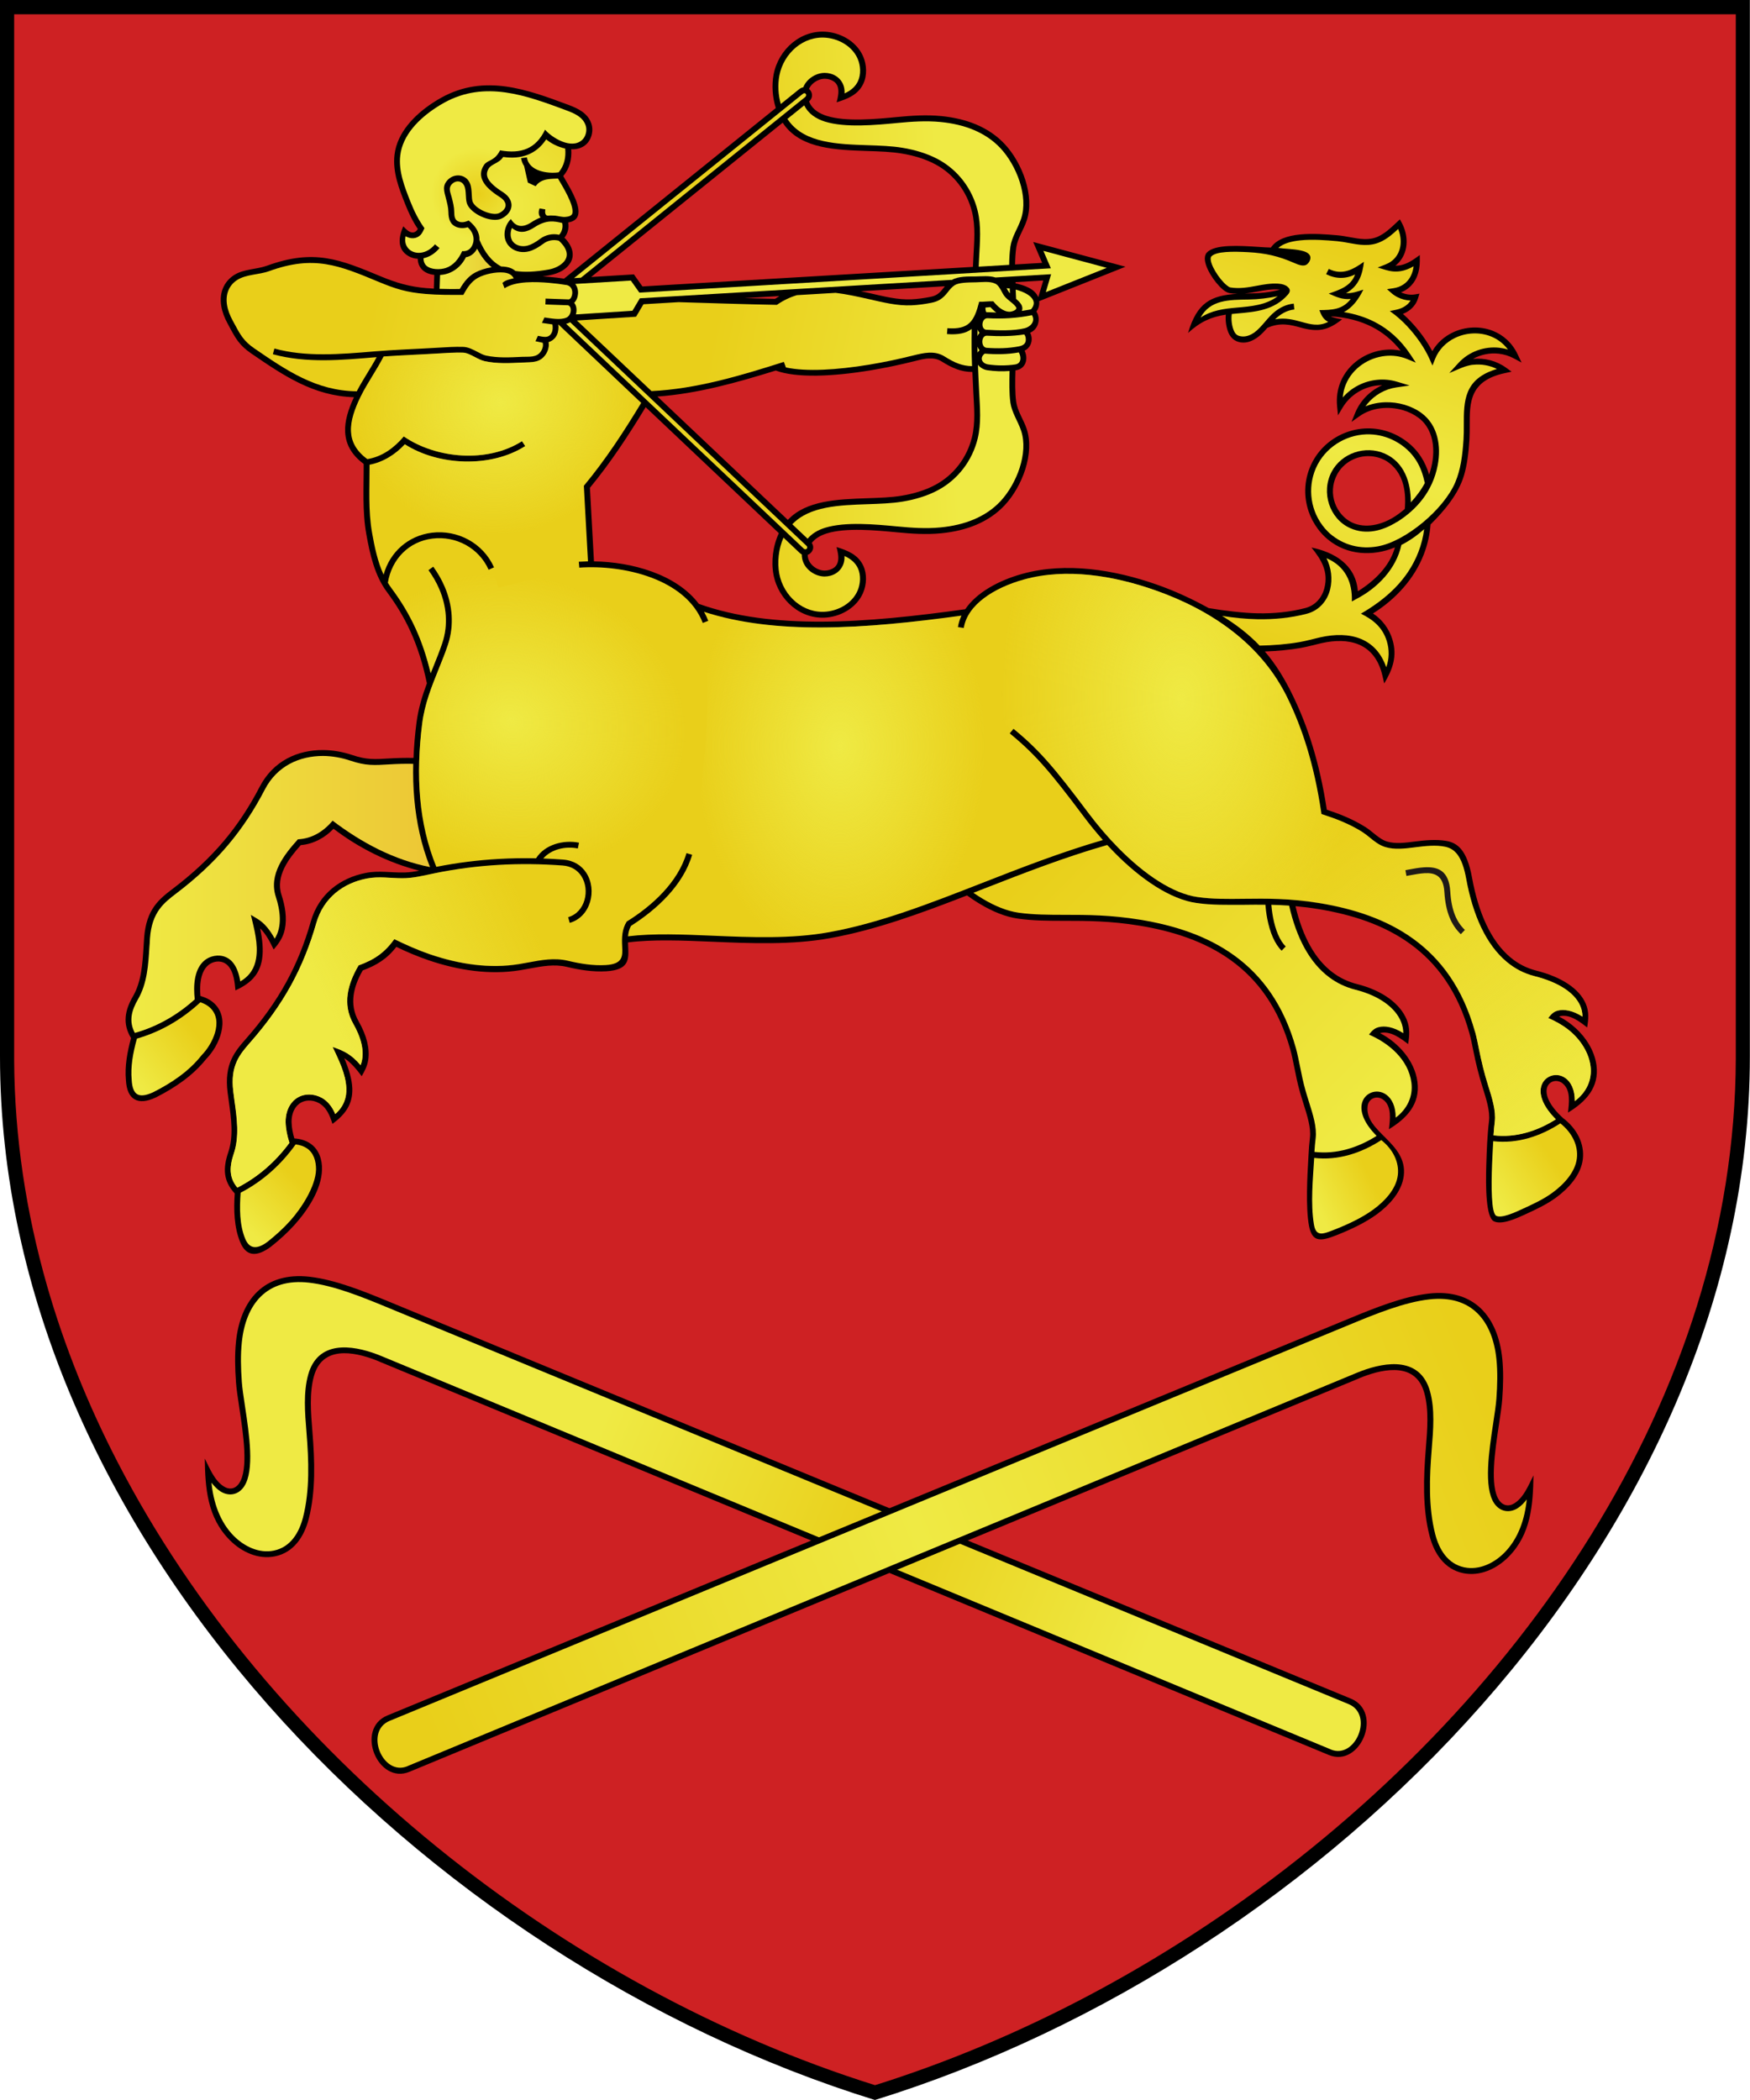 <svg xmlns="http://www.w3.org/2000/svg" xmlns:xlink="http://www.w3.org/1999/xlink" width="300" height="360" viewBox="0 0 84.667 101.6" fill-rule="evenodd"><defs><linearGradient xlink:href="#1" id="9" gradientUnits="userSpaceOnUse" x1="167.6" y1="163.04" x2="173.49" y2="159.28" gradientTransform="matrix(.477 0 0 .477-7.786-20.1)"/><linearGradient xlink:href="#0" id="O" x1="15.865" y1="48.747" x2="25.665" y2="44.4" gradientUnits="userSpaceOnUse"/><linearGradient xlink:href="#1" id="A" gradientUnits="userSpaceOnUse" x1="149.31" y1="163.34" x2="154.85" y2="160.67" gradientTransform="matrix(.477 0 0 .477-7.786-20.1)"/><linearGradient xlink:href="#1" id="B" gradientUnits="userSpaceOnUse" x1="152.26" y1="159.33" x2="121.74" y2="129.28" gradientTransform="matrix(.477 0 0 .477-7.786-20.1)"/><linearGradient xlink:href="#3" id="D" gradientUnits="userSpaceOnUse" x1="156.82" y1="68.69" x2="142.96" y2="107.38" gradientTransform="matrix(.477 0 0 .477-7.786-20.1)"/><linearGradient xlink:href="#1" id="E" gradientUnits="userSpaceOnUse" x1="105.73" x2="74.31" gradientTransform="matrix(.477 0 0 .477-7.786-20.1)"/><linearGradient xlink:href="#0" id="N" x1="74.14" y1="56.59" x2="62.21" y2="41.19" gradientUnits="userSpaceOnUse"/><linearGradient id="G" gradientUnits="userSpaceOnUse" x1="60.866" x2="66.15" gradientTransform="matrix(.477 0 0 .477-7.786-20.1)"><stop stop-color="#efea44"/><stop offset="1" stop-color="#e9cf35"/></linearGradient><linearGradient xlink:href="#2" id="H" gradientUnits="userSpaceOnUse" x1="73.69" x2="120.05" gradientTransform="matrix(.477 0 0 .477-7.786-20.1)"/><linearGradient xlink:href="#1" id="C" gradientUnits="userSpaceOnUse" x1="68.41" x2="38.478" gradientTransform="matrix(.477 0 0 .477-7.786-20.1)"/><linearGradient y2="176.84" x2="164.24" y1="218.57" x1="60.05" gradientUnits="userSpaceOnUse" id="3"><stop stop-color="#e9cf1a"/><stop offset=".478" stop-color="#efea44"/><stop offset="1" stop-color="#e9cf1a"/></linearGradient><linearGradient y2="194.55" x2="98.67" y1="197.47" x1="94.66" gradientUnits="userSpaceOnUse" id="2"><stop stop-color="#efea44"/><stop offset=".5" stop-color="#e9cf1a"/><stop offset="1" stop-color="#efea44"/></linearGradient><linearGradient id="0"><stop stop-color="#efea44"/><stop offset="1" stop-color="#efea44" stop-opacity="0"/></linearGradient><linearGradient id="8" gradientUnits="userSpaceOnUse" x1="29.625" x2="59.895" gradientTransform="matrix(.477 0 0 .477-7.786-20.1)"><stop stop-color="#efea44"/><stop offset="1" stop-color="#edc735"/></linearGradient><linearGradient y2="145.17" x2="38.49" y1="151.65" x1="30.1" gradientUnits="userSpaceOnUse" id="1"><stop stop-color="#efea44"/><stop offset="1" stop-color="#e9cf1a"/></linearGradient><linearGradient xlink:href="#2" id="6" gradientUnits="userSpaceOnUse" x1="77.42" y1="186.25" x2="132.74" y2="209.38" gradientTransform="matrix(.477 0 0 .477-7.786-20.1)"/><linearGradient xlink:href="#1" id="7" gradientUnits="userSpaceOnUse" x1="40.923" y1="166.29" x2="45.892" y2="161.29" gradientTransform="matrix(.477 0 0 .477-7.786-20.1)"/><linearGradient xlink:href="#3" id="5" gradientUnits="userSpaceOnUse" x1="60.05" y1="218.57" x2="164.24" y2="176.84" gradientTransform="matrix(.477 0 0 .477-7.786-20.1)"/><linearGradient xlink:href="#1" id="4" gradientUnits="userSpaceOnUse" x1="30.1" y1="151.65" x2="36.22" y2="146.96" gradientTransform="matrix(.477 0 0 .477-7.786-20.1)"/><radialGradient xlink:href="#0" id="M" cx="57.14" cy="32.917" r="15.216" gradientTransform="matrix(-.015-.931.572-.009 39.2 87.32)" gradientUnits="userSpaceOnUse"/><radialGradient xlink:href="#0" id="L" cx="42.895" cy="35.934" r="11.487" gradientTransform="matrix(0 .913-.611 0 62.61-3.067)" gradientUnits="userSpaceOnUse"/><radialGradient xlink:href="#0" id="K" cx="25.44" cy="35.622" r="11.529" gradientTransform="matrix(.719.155-.13.602 11.09 9.508)" gradientUnits="userSpaceOnUse"/><radialGradient xlink:href="#0" id="J" cx="24.21" cy="19.18" r="7.02" gradientTransform="matrix(.234.875-.977.262 37.27-6.746)" gradientUnits="userSpaceOnUse"/><radialGradient xlink:href="#1" id="I" gradientUnits="userSpaceOnUse" gradientTransform="matrix(1.081 0 0 1.166-48.888-63.4)" cx="68.13" cy="62.921" r="6.222"/><radialGradient id="F" gradientUnits="userSpaceOnUse" gradientTransform="matrix(.247 0 0 .236 7.085-5.903)" cx="65.16" cy="64.727" r="9.447"><stop stop-color="#e9cf1a"/><stop offset="1" stop-color="#efea44"/></radialGradient></defs><g fill-rule="nonzero"><path d="m62.58 48.55c.828 0 1.5.672 1.5 1.5v1.5c0 .828-.672 1.5-1.5 1.5h-1.5v-4.5h1.5m0 6c1.657 0 3-1.343 3-3v-1.5c0-1.657-1.343-3-3-3h-3v7.5h3m-6-7.5h1.5v7.5h-1.5v-7.5m-3 0h1.5v7.5h-1.5l-3-4.709v4.709h-1.5v-7.5h1.5l3 4.709v-4.709m-22.5 0h4.5v1.5h-3v1.5h3v1.5h-3v1.5h3v1.5h-4.5v-7.5m-6 0h1.5v6h3v1.5h-4.5v-7.5m15.75 6h1.5c1.242 0 2.25-1.01 2.25-2.25 0-1.242-1.026-2.246-2.25-2.25h-1.5v1.5h1.5c.414 0 .75.336.75.75 0 .414-.336.75-.75.75h-1.5v1.5m1.5-7.5c2.899 0 5.25 2.351 5.25 5.25 0 2.899-2.351 5.25-5.25 5.25-2.899 0-5.25-2.351-5.25-5.25 0-2.899 2.351-5.25 5.25-5.25m0 1.5c2.071 0 3.75 1.679 3.75 3.75 0 2.071-1.679 3.75-3.75 3.75-2.071 0-3.75-1.679-3.75-3.75 0-2.071 1.679-3.75 3.75-3.75" fill="#a90000"/><path d="m0 0v51.11c-0 23.09 20.448 43.716 42.33 50.49 21.885-6.775 42.33-27.404 42.33-50.49v-51.11h-84.66"/><path d="m.685.687v50.42h.002-.002v.228c.022 3.699.58 7.339 1.591 10.87.841 2.936 1.995 5.791 3.415 8.538 7.298 14.12 21.613 25.421 36.643 30.14 2.959-.928 5.892-2.113 8.751-3.526 2.92-1.443 5.766-3.127 8.484-5.02 13.913-9.687 24.374-24.795 24.411-41.14v-.087-50.42h-83.3" fill="#ce2123"/><path d="m27.637 7.22c.034.475-.074.93-.387 1.297.256.457.798 1.285.734 1.809-.027.218-.162.382-.495.438.048.265-.016.523-.181.736.377.376.584.906.185 1.356-.32.36-.789.457-1.241.518.106.005.214.012.325.022.237.02.474.049.712.085l10.245-8.254c-.165-.527-.203-1.112-.105-1.627.234-1.223 1.332-2.187 2.593-2.058.726.074 1.441.5 1.738 1.187.174.403.2.915.009 1.321-.252.537-.766.736-1.292.899.116-.439.207-.959-.372-1.112-.065-.017-.134-.026-.203-.026h-.017c-.197.005-.398.093-.551.229-.089.079-.153.168-.195.262.167.135.225.408.005.604.006.018.013.036.021.054.154.345.493.542.839.649.931.289 2.35.153 3.393.053.718-.069 1.424-.117 2.145-.046 1.212.119 2.297.528 3.072 1.358.847.909 1.457 2.513 1.06 3.697-.15.448-.439.841-.509 1.316l-0.0.011c-.035.244-.05.516-.054.797l1.31-.077-.434-1.01 4.466 1.196-4.178 1.666c.02.169-.018.346-.133.503.231.351.086.869-.303 1.024.034.066.058.138.069.212.039.269-.087.54-.338.657.192.392.059.88-.418.949l-.023.003c-.017.516-.023 1.106.033 1.501l0.0.011c.07.475.359.868.509 1.316.396 1.184-.213 2.789-1.06 3.696v0c-.775.83-1.861 1.239-3.072 1.358-.722.071-1.428.023-2.145-.046-1.043-.1-2.462-.235-3.393.053-.277.086-.55.23-.727.462.16.228.018.499-.197.575.003.194.082.38.253.532.153.137.354.225.551.229h.017c.069-0.0.138-.009.203-.026.579-.153.487-.673.372-1.112.526.163 1.04.362 1.292.899.191.406.165.918-.009 1.321-.297.687-1.011 1.113-1.738 1.187-1.261.129-2.359-.836-2.593-2.058-.124-.647-.032-1.405.258-2.02l-6.445-6.097c-.821 1.35-1.689 2.681-2.697 3.9l.196 3.561c1.827.027 3.988.619 5.074 2.055 1.78.637 3.793.869 5.941.861 2.207-.008 4.558-.269 6.947-.601.544-.807 1.615-1.392 2.758-1.71 2.116-.588 4.471-.196 6.493.512.875.306 1.718.696 2.529 1.143.752.13 1.718.24 2.368.252.782.015 1.559-.06 2.307-.255.477-.124.804-.497.923-.972.2-.798-.152-1.369-.627-1.955 1.083.222 2.143.813 2.245 2.116.786-.486 1.544-1.209 1.792-2.122-1.068.443-2.319.384-3.243-.384h-.002l-.04-.035c-.17-.145-.322-.312-.454-.49l-0-.002c-.187-.253-.336-.535-.437-.833-.259-.762-.217-1.626.188-2.396.009-.017.016-.03.022-.04.386-.707 1.034-1.212 1.773-1.441.739-.229 1.57-.181 2.323.215l.042.023c.482.264.837.608 1.092 1 .174.268.301.559.391.863.32-.901.332-2.115-.513-2.749l-.002-.002c-.109-.081-.227-.152-.349-.213-.124-.061-.256-.112-.392-.153-.699-.208-1.51-.134-2.1.282l-.4.283.186-.454v-.002-.002c.048-.113.104-.221.167-.324.062-.102.133-.2.21-.293.249-.301.567-.541.924-.7-.065 0-.129.003-.194.009-.699.063-1.352.454-1.723 1.076l-.222.372-.043-.432c-.043-.436.022-.835.166-1.186.183-.444.492-.81.87-1.076.377-.265.823-.431 1.28-.476.252-.025.508-.013.757.039-.394-.498-.854-.876-1.38-1.145-.584-.299-1.251-.465-1.998-.515.162.088.369.111.545.148-.692.545-1.167.631-2.02.393-.465-.128-.962-.265-1.597.019-.14.161-.284.318-.456.446-.215.16-.464.273-.721.266-.324-.008-.566-.174-.695-.46-.111-.246-.164-.596-.136-.893-.712.113-1.226.339-1.827.886.433-1.455 1.082-1.815 2.387-1.894-.123-.002-.25-.012-.38-.033-.099-.016-.213-.081-.329-.177-.203-.169-.433-.452-.603-.741-.178-.301-.294-.618-.257-.843.012-.076.04-.143.087-.199l0-.002.009-.001.002-.002c.37-.41 1.607-.329 2.488-.271.239.016.451.03.604.032.267-.397.799-.571 1.402-.632.608-.062 1.291-.009 1.832.04h.003c.195.018.386.053.576.088.464.085.925.171 1.36-.023.339-.151.624-.421.901-.682l.032-.03.135-.128.088.164c.04.074.075.149.104.225.146.372.174.768.077 1.119-.079.287-.24.545-.486.735.074 0.0.149-.004.226-.018.216-.038.454-.142.731-.338l.223-.158 0.0.274v.025c0 .267-.045.517-.135.737-.03.073-.065.143-.105.209-.153.252-.376.448-.67.56.208.094.45.137.666.101l.227-.038-.067.22v0c-.019.061-.041.119-.068.172-.027.055-.059.107-.095.157-.135.187-.329.335-.571.43.031.027.061.054.091.082.097.089.194.184.288.284.41.43.781.939 1.043 1.439.233-.407.586-.714.992-.907.3-.143.63-.224.963-.238.333-.014.669.039.982.163.493.196.927.57 1.197 1.139l.186.392-.383-.205h-0c-.113-.06-.231-.109-.352-.146-.12-.037-.243-.062-.367-.077-.43-.049-.87.039-1.249.252.562-.058 1.14.09 1.608.429l.26.189-.314.067c-1.716.366-1.714 1.419-1.712 2.514 0 .239 0.0.481-.014.714-.041.635-.107 1.201-.264 1.73-.268.9-.96 1.719-1.616 2.366-.037.492-.146.977-.323 1.438-.462 1.196-1.359 2.177-2.464 2.869.458.297.787.753.942 1.262.248.814.002 1.457-.398 2.125l-.078-.348c-.013-.057-.027-.112-.042-.166-.202-.727-.603-1.158-1.111-1.371-.518-.217-1.151-.212-1.801-.066-.335.075-.661.171-1 .231-.547.096-1.146.152-1.743.172.512.595.951 1.293 1.373 2.169.347.721.668 1.518.946 2.435.272.893.503 1.898.679 3.052.269.088.564.193.866.321.335.142.68.314 1.01.522.134.086.257.185.379.284.21.17.42.34.663.413.401.12.879.059 1.349-.002.478-.062 1.019-.113 1.503-.031.557.094 1.011.437 1.256 1.781.312 1.716.925 3.08 1.867 3.863.18.15.373.278.579.384.204.105.422.188.652.246 1.257.317 2.094.886 2.402 1.599.167.386.137.748.069 1.154-.366-.284-.854-.676-1.362-.531.607.314 1.113.788 1.437 1.324.199.329.33.682.377 1.039.139 1.07-.515 1.766-1.379 2.288.052-.463.149-1.109-.278-1.428-.297-.222-.704-.07-.753.305-.042.322.15.802.8 1.393.666.505 1.037 1.238.95 1.979-.091.775-.704 1.429-1.3 1.865-.457.334-.96.566-1.471.802-.439.202-1.157.534-1.54.339h-0c-.373-.19-.396-1.613-.36-2.732.022-.704.047-1.411.131-2.111.057-.471-.124-1.044-.315-1.651-.182-.578-.323-1.148-.442-1.745-.063-.315-.122-.611-.19-.854-.564-2.028-1.587-3.397-2.867-4.324-1.284-.931-2.83-1.42-4.429-1.684-.392-.065-.763-.11-1.119-.142.346 1.467.943 2.569 1.812 3.216.172.128.355.239.549.331.194.092.4.166.616.221 1.259.318 2.097.968 2.404 1.723.161.397.137.764.068 1.18-.371-.282-.858-.658-1.362-.531.892.461 1.681 1.337 1.813 2.362.139 1.07-.515 1.766-1.379 2.288.052-.463.149-1.109-.278-1.428-.297-.222-.704-.07-.753.305-.165 1.267 1.938 1.761 1.749 3.372-.091.775-.704 1.429-1.3 1.865-.574.42-1.278.745-1.945 1.01-.766.303-1.182.365-1.339-.441-.172-.884-.078-2.518-.037-3.215.006-.103.011-.185.013-.232.013-.276.035-.551.068-.825.057-.471-.124-1.044-.315-1.651-.057-.182-.116-.368-.168-.549v-.003c-.115-.402-.197-.812-.273-1.193-.063-.315-.122-.611-.19-.854-.564-2.028-1.587-3.397-2.867-4.324-1.284-.931-2.83-1.42-4.429-1.684-1.407-.232-2.563-.234-3.605-.235-.808-0-1.549-.002-2.289-.108-.59-.084-1.217-.337-1.853-.721-.118-.071-.242-.151-.369-.237-.078-.053-.155-.107-.232-.163-2.246.872-4.415 1.669-6.621 2.067-1.857.336-3.826.253-5.688.174-1.471-.062-2.875-.121-4.094.033.002.064.005.128.008.19.031.632.056 1.141-1.066 1.207-.642.037-1.283-.066-1.906-.214-.598-.143-1.199-.03-1.809.083-.151.028-.302.056-.45.08h-.002c-1.456.237-2.991.008-4.445-.491-.525-.181-1.04-.397-1.539-.64-.433.572-.957.894-1.625 1.14-.446.774-.666 1.636-.199 2.46.402.708.546 1.339.464 1.874-.046.297-.169.531-.315.783-.247-.323-.499-.646-.844-.871.211.496.371.987.389 1.454.031.787-.357 1.282-.959 1.725-.128-.397-.273-.795-.663-1.01-.162-.09-.337-.127-.505-.119-.534.027-.822.502-.811 1.047.005.266.06.531.135.785.311.022.562.107.759.237.429.283.592.781.579 1.276-.025.963-.704 1.973-1.327 2.667-.34.379-.726.727-1.14 1.055l-.003.003c-.71.526-1.204.457-1.483-.207-.307-.732-.322-1.586-.269-2.368-.277-.299-.42-.597-.464-.919-.045-.332.018-.682.152-1.079.261-.774.14-1.636.024-2.464-.018-.131-.037-.261-.057-.417v-.002c-.177-1.39.345-1.986.91-2.63.737-.84 1.397-1.742 1.933-2.725.488-.894.876-1.851 1.179-2.914.389-1.366 1.453-2.123 2.661-2.358.652-.127 1.233-.004 1.871-.021.244-.006.48-.041.717-.087-1.493-.379-2.925-1.098-4.147-2.029-.41.437-.983.744-1.584.791-.572.641-1.233 1.49-.931 2.416.169.518.273 1.11.159 1.653-.085.407-.284.686-.541.982-.178-.366-.36-.734-.654-1.024.108.528.167 1.041.092 1.502-.126.779-.607 1.186-1.286 1.501-.04-.402-.075-.852-.343-1.173-.193-.231-.491-.275-.754-.176-.265.1-.486.353-.572.819-.048.263-.047.534-.025.799.3.084.529.217.696.384.758.756.21 2.032-.42 2.668-.643.808-1.513 1.391-2.425 1.854l-.004.002c-.438.205-.783.236-1.033.093-.253-.144-.393-.454-.419-.927-.031-.332-.016-.676.033-1.027.046-.331.121-.669.215-1.01-.423-.695-.298-1.347.092-2.02.41-.707.463-1.575.514-2.409.008-.136.017-.273.025-.392l.002-.031c.103-1.398.734-1.878 1.416-2.397.889-.676 1.716-1.43 2.437-2.285.656-.779 1.227-1.639 1.735-2.62.653-1.262 1.846-1.792 3.077-1.781.239.002.478.024.713.065.236.041.47.101.699.178h.002c.681.231 1.074.207 1.765.164.396-.024.792-.034 1.188-.026.022-.563.071-1.129.143-1.692.088-.694.282-1.318.506-1.918-.206-.991-.476-1.805-.798-2.513-.329-.722-.713-1.334-1.14-1.908-.594-.799-.822-1.833-.994-2.794-.2-1.124-.12-2.266-.127-3.4-.612-.452-.87-.974-.897-1.547-.025-.529.151-1.092.426-1.679-1.961-.062-3.4-1.042-4.975-2.121-.573-.392-.756-.732-1.057-1.293-.028-.053-.058-.107-.088-.164v-0c-.141-.261-.252-.541-.3-.835-.111-.682.16-1.194.601-1.485.476-.315 1.088-.275 1.612-.465 2.279-.827 3.519-.311 5.518.521.74.308 1.379.495 2.191.564.119.001.239.018.362.025l.023-.666c-.239-.026-.426-.104-.56-.224-.161-.144-.235-.342-.241-.555-.162-.008-.315-.053-.445-.128-.567-.324-.482-.926-.255-1.442.1.098.2.217.332.271.164.067.295-.004.373-.144-.254-.371-.445-.779-.611-1.196-.147-.372-.3-.755-.404-1.149-.106-.403-.163-.817-.114-1.238.125-1.089.974-1.942 1.846-2.516.144-.095.287-.181.426-.257h0c2.095-1.157 4.152-.39 6.145.353.464.173.945.403 1.111.915.095.292.033.639-.152.884-.03.04-.063.076-.099.109-.198.183-.454.25-.721.241m39.38 15.05c-.122-.064-.247-.112-.374-.146-.127-.034-.255-.053-.38-.058-.65-.026-1.275.313-1.585.901l-0.0.002c-.044.084-.081.171-.11.258-.029.087-.05.175-.065.264-.073.457.043.924.316 1.291l.003.004c.089.118.186.219.289.302.103.083.214.15.328.202.602.269 1.352.125 2-.281.037-.023.064-.04.082-.052.023-.015.05-.034.081-.056.125-.087.244-.18.357-.278l.003-.038c.003-.035.005-.065.007-.086.009-.145.011-.29.005-.43v-.006c-.005-.104-.014-.208-.029-.311-.015-.102-.034-.202-.059-.298-.127-.487-.397-.91-.872-1.185m-6.806-8.07c.066-.002.134-.003.203-.004.507-.007 1.03-.052 1.512-.184-.031-.005-.065-.009-.103-.011-.33-.019-.651.041-.975.101-.209.039-.419.078-.637.098m-9.98.18l.24-.811-1.341.079.002.058c.4.087.933.256 1.099.673m-18.427 4.804l6.309 5.968c.886-.949 2.418-1 3.852-1.048.583-.02 1.15-.039 1.642-.12h.002c.582-.097 1.141-.259 1.638-.525.894-.479 1.53-1.319 1.773-2.299.179-.722.103-1.465.067-2.199-.016-.322-.032-.644-.045-.966-.274-0-.516-.05-.74-.129-.273-.096-.513-.234-.75-.382-.187-.117-.386-.151-.596-.142-.223.001-.466.068-.721.132h-.002c-.705.176-1.417.326-2.133.444-1.821.301-3.574.376-4.571.008-1.855.575-3.78 1.12-5.724 1.258m-3.206-5.784l2.068-.126.413.583 15.988-.946c.007-.155.015-.309.023-.464.036-.734.112-1.477-.067-2.199-.243-.981-.88-1.821-1.773-2.299-.497-.266-1.057-.429-1.638-.525h-.002c-.492-.082-1.058-.101-1.642-.12-1.522-.051-3.155-.106-4.01-1.234-.033-.044-.065-.089-.095-.136l-9.267 7.466m7.43 1.023c.49.013.979.025 1.469.033.07-.047.14-.091.21-.133l-1.679.099m5.627-.333c.141.031.282.062.424.094.658.148 1.346.33 2.025.297.301-.015.604-.059.911-.119.275-.053.426-.164.608-.4.029-.037.059-.075.089-.113l-4.058.24"/><g fill="#efea44"><path d="m48.2 15.12c-.107-.079-.204-.171-.285-.262-.052.002-.111.008-.169.015l-.067.007c-.005.087.007.155.036.222.162.001.324.016.485.018"/><path d="m47.739 16.828c.524.039 1.052.029 1.569-.073.182-.041.358-.122.317-.404-.009-.064-.033-.124-.07-.171-.588.095-1.212.096-1.808.062-.285-.016-.303.565-.008.587"/><path d="m49.29 17.05c-.544.099-1.098.103-1.647.058-.268.203-.135.48.171.524.431.062.867.064 1.297.002.309-.045.304-.364.179-.584"/><path d="m49.14 14.01c.007.155.014.306.019.449.076.065.149.133.21.213.104.138.114.265.068.371.149-.022.298-.048.446-.079.448-.53-.367-.859-.744-.954"/><path d="m47.726 15.954c.564.035 1.31.058 1.844-.072.265-.064.538-.314.358-.635-.705.147-1.428.188-2.146.149-.292-.016-.349.541-.055.559"/></g><path d="m26.383 10.131c-.023.133-.017.319.145.301.111-.012.217-.001.318 0 .178.018.337.077.516.062.148-.013.318-.051.336-.201.051-.414-.449-1.224-.703-1.656-.345.023-.808-.017-1.079.372l-.377-.174-.183-.805c-.073-.107-.124-.231-.145-.375v-0-.003l.283-.038v.002c.091.668 1.01.8 1.533.722.275-.326.359-.726.318-1.152-.35-.074-.691-.252-.92-.444-.481.733-1.227.977-2.079.851-.185.299-.553.33-.697.552-.113.175-.12.344-.024.516.111.2.351.409.711.637.169.107.285.235.35.371.182.382-.069.738-.418.904-.039.018-.08.033-.123.043-.244.057-.574-.008-.865-.142-.293-.134-.556-.341-.663-.566-.018-.039-.032-.077-.041-.116-.026-.111-.033-.234-.039-.359-.008-.157-.017-.321-.077-.447-.119-.249-.394-.274-.579-.095-.211.203-.091.405-.026.659.062.245.118.457.122.707.003.19.011.389.22.466.169.062.324.012.478-.053.3.235.535.543.522.938.253.589.569 1.031 1.055 1.285.242.004.499.051.685.217.43.067.957.047 1.613-.071.275-.049.556-.18.726-.371.319-.359.054-.759-.241-1.024-.262-.065-.527-.018-.747.148-.233.175-.459.304-.682.365-.306.084-.645.035-.894-.167-.454-.369-.351-1.045.006-1.393.224.369.547.448.988.159.163-.107.312-.182.451-.234-.104-.1-.117-.275-.051-.44l.275.049m.819.657c-.384-.088-.758-.171-1.337.207-.373.244-.733.33-1.097.036-.098.242-.092.56.126.737.177.144.421.173.638.114.187-.051.382-.164.587-.318.271-.204.608-.278.936-.205.141-.164.191-.359.147-.57" fill="url(#I)"/><path d="m46.04 13.55c.325-.194.801-.171 1.163-.176.299-.004.665-.046.961.051l2.69-.159-.257.868 2.948-1.176-3.065-.821.362.843-19.909 1.177-.413-.583-2.69.162c.099.129.147.297.135.473-.011.159-.07.326-.184.44.123.157.137.376.08.561l-.003.001 2.74-.176.358-.603 15.08-.892" fill="#efea44"/><path d="m37.777 5.03l.884-.712c.066-.054.135-.083.2-.093.056-.144.149-.28.282-.398.201-.179.469-.295.735-.301h.002.02 0c.092 0 .185.012.276.036.441.116.715.498.684.956.329-.145.537-.352.648-.588.156-.332.128-.762-.013-1.087-.256-.591-.882-.952-1.505-1.016-1.116-.114-2.077.751-2.283 1.828-.083.436-.059.926.068 1.376m.32.721c.026.04.053.079.082.117.792 1.055 2.347 1.107 3.797 1.156.594.02 1.171.039 1.679.124h.002c.609.101 1.198.273 1.726.555.965.516 1.654 1.424 1.916 2.483.186.751.112 1.518.074 2.281-.007.145-.014.289-.021.433l1.475-.087c.003-.301.019-.593.056-.854l0-.011c.073-.501.364-.898.521-1.366.363-1.084-.222-2.579-.998-3.411-.723-.774-1.745-1.156-2.891-1.269-.703-.069-1.392-.021-2.092.046-1.069.102-2.523.241-3.51-.066-.418-.13-.811-.377-1-.787l-.816.657m.694 21.07c-.035-.018-.07-.043-.103-.074l-.78-.738c-.238.54-.31 1.191-.203 1.752.206 1.077 1.168 1.942 2.283 1.828.623-.064 1.25-.424 1.505-1.016.14-.325.168-.755.013-1.087-.111-.236-.32-.443-.648-.588.031.458-.243.84-.684.956-.091.024-.184.036-.276.036h-0-.02-.002c-.266-.006-.534-.122-.735-.301-.241-.215-.351-.486-.348-.767m.28-.758c.211-.26.518-.429.84-.529.986-.307 2.441-.168 3.51-.066.7.067 1.388.115 2.092.046 1.145-.112 2.167-.495 2.89-1.267.778-.833 1.362-2.328.999-3.412-.156-.468-.448-.865-.521-1.366l-0-.012c-.057-.405-.053-.992-.037-1.511-.356.028-.715.015-1.068-.036-.192-.027-.359-.129-.462-.266.015.435.037.869.058 1.304.038.763.112 1.529-.074 2.281-.262 1.059-.952 1.967-1.916 2.483-.527.282-1.116.454-1.726.555h-.002c-.508.084-1.085.104-1.68.124-1.36.046-2.812.094-3.641.971l.74.7m-11.489-10.476c-.022.014-.046.026-.07.037l-.004.002c-.039.016-.079.028-.121.038l11.497 10.877c.104.099.235-.038.131-.137l-11.432-10.816m.193-2.134l.328-.02 10.856-8.747c.1-.097-0-.244-.119-.149l-11.07 8.915m21.08.5l-.011-0c-.05-.005-.099-.009-.145-.011.05.089.097.173.167.25l-.011-.237m-1.563 2.304c.023-.053.053-.103.091-.149l.007-.009c-.041-.049-.071-.103-.092-.16-.003.106-.005.212-.006.318m.004.796c.026-.037.057-.074.095-.11-.041-.053-.074-.111-.099-.172 0.0.094.002.188.004.282" fill="url(#H)"/><path d="m23.787 12.928c-.29-.23-.515-.532-.703-.896-.112.207-.305.382-.542.411-.242.489-.697.831-1.251.86l-.023.671c.315.011.641.013.976.009.231-.405.461-.642.741-.795.217-.118.508-.211.803-.259" fill="url(#G)"/><path d="m20.489 12.494c-0.0.136.041.271.146.364.216.193.659.199.936.106.366-.122.625-.442.788-.812.258.018.426-.104.514-.347.109-.302-.013-.604-.245-.811-.169.054-.359.057-.527-.005-.339-.126-.402-.415-.407-.731-.004-.224-.058-.421-.114-.641-.093-.366-.202-.64.105-.936.316-.305.859-.255 1.047.179.072.166.082.363.092.555.006.111.011.219.032.307.005.02.012.04.021.06.077.162.285.32.523.429.239.109.5.165.681.123.025-.006.047-.014.067-.023.202-.096.393-.29.281-.523-.042-.088-.122-.174-.243-.251-.401-.254-.672-.496-.808-.74-.152-.272-.143-.538.034-.81.072-.111.177-.164.298-.224.236-.119.365-.256.483-.489 1.035.183 1.734-.081 2.177-1 .346.398 1.28.97 1.795.495.036-.034.069-.074.097-.12.102-.169.137-.386.075-.575-.137-.421-.561-.595-.939-.736-1.932-.72-3.927-1.464-5.907-.37h-0c-.138.076-.274.158-.407.246-.799.526-1.604 1.31-1.719 2.31-.044.382.008.761.107 1.133.101.381.249.755.392 1.116.178.449.39.873.672 1.267-.058.112-.099.233-.189.325-.201.205-.492.201-.723.063-.104.431.18.792.617.804.261.007.558-.115.804-.412l.22.182c-.232.28-.506.436-.773.491" fill="url(#F)"/><path d="m46.18 13.803c-.137.092-.235.218-.329.339-.233.301-.447.442-.8.509-.313.06-.622.105-.932.12-.708.035-1.415-.149-2.101-.303-.526-.118-1.059-.237-1.588-.3l-1.873.111c-.331.099-.655.25-.97.47-1.585-.028-3.17-.085-4.754-.131l-1.701.101-.357.602-.049.005-2.816.179 3.611 3.416c2.171-.102 4.342-.757 6.403-1.412l.099.268c.983.214 2.477.122 4.03-.135.708-.117 1.412-.265 2.108-.44h.002c.27-.067.527-.129.779-.14.265-.011.518.033.759.184.223.139.447.269.693.355.191.067.399.11.635.112-.022-.598-.032-1.197-.016-1.8-.281.213-.663.29-1.197.249l.021-.285c1.05.079 1.295-.338 1.538-1.28.23.014.454-.033.683-.018.188.23.461.497.782.504.081.002.426-.08.305-.241-.179-.236-.482-.358-.625-.631-.147-.282-.237-.427-.374-.491-.267-.125-.637-.067-.934-.062-.431.006-.824.012-1.034.145" fill="url(#E)"/><path d="m67.8 26.368c-.254 1.157-1.142 2.072-2.174 2.61h-.002l-.22.121c.036-.948-.333-1.713-1.229-2.094.233.459.303 1.01.178 1.51-.144.577-.552 1.029-1.129 1.179-.774.202-1.576.279-2.383.264-.574-.011-1.149-.068-1.717-.161.66.407 1.282.876 1.818 1.439.659-.011 1.335-.067 1.946-.174.336-.059.657-.154.988-.228.705-.158 1.398-.16 1.974.081.539.226.973.659 1.217 1.367.152-.414.152-.857.029-1.26-.206-.674-.666-1.041-1.253-1.332 1.222-.71 2.259-1.633 2.781-2.985.137-.355.23-.726.279-1.103-.338.301-.702.558-1.104.764m-.211-1.117c-.679.425-1.482.653-2.269.301-.998-.447-1.414-1.731-.899-2.714v-.002c.485-.922 1.64-1.299 2.575-.889.945.414 1.266 1.397 1.262 2.359.233-.245.527-.635.678-.936-.086-.387-.204-.76-.429-1.109-.231-.356-.552-.668-.988-.906l-.039-.021c-.384-.202-.79-.304-1.192-.318-1.026-.035-2.023.518-2.52 1.427l-.02.037c-.492.936-.396 2.088.226 2.926l0.0.002c.087.118.183.228.287.33.019.019.04.038.061.058.007.006.014.013.023.021.658.565 1.469.771 2.319.618 1.358-.246 3.203-1.806 3.746-3.102.259-.617.347-1.289.398-2.074.015-.233.015-.465.014-.696-.002-1.139-.003-2.236 1.602-2.709-.352-.176-.749-.246-1.138-.204-.096.001-.192.028-.287.052-.094.024-.187.055-.279.094h-.002l-.601.254.44-.482c.514-.562 1.265-.823 1.99-.74.138.016.276.044.412.086-.225-.302-.514-.512-.83-.638-.275-.109-.572-.156-.866-.143-.294.013-.586.084-.852.211-.431.205-.792.554-.981 1.028l-.125.314-.138-.309c-.247-.554-.657-1.141-1.12-1.627-.09-.094-.181-.185-.275-.27-.094-.086-.187-.166-.278-.239l-.252-.189.309-.065c.294-.062.522-.203.663-.397.011-.015.022-.031.032-.047-.215-.008-.434-.066-.624-.16-.051-.025-.101-.054-.149-.085-.048-.031-.093-.065-.134-.1l-.002-.002-0-0-.23-.203.303-.045c.371-.055.637-.243.8-.511.032-.053.06-.11.085-.17.048-.117.081-.245.098-.382-.217.124-.416.197-.605.231-.261.047-.5.019-.737-.052l-.397-.119.385-.151c.049-.019.095-.041.139-.064.286-.154.466-.402.544-.687.08-.292.056-.624-.068-.94l-.009-.022c-.26.243-.533.481-.869.63-.516.23-1.021.137-1.528.044-.185-.034-.37-.068-.55-.085h-.003c-.528-.048-1.194-.1-1.779-.04-.439.044-.83.15-1.07.367.364.049.735.045 1.095.125.156.035.383.099.447.269.055.147-.066.368-.206.431-.14.062-.333.005-.562-.096-.757-.334-1.389-.478-2.224-.523-.742-.04-1.561-.046-1.788.206l-.006.006c-.012.015-.02.035-.024.06-.025.153.074.402.221.652.155.262.361.517.54.667.078.066.145.108.19.115.448.072.859-.004 1.263-.079.342-.063.679-.126 1.042-.105.213.012.363.068.457.147.142.118.148.237.022.382-.661.759-1.567.837-2.46.914-.089.008-.174.016-.257.025-.041.26.003.589.104.815.084.187.192.257.404.272.201.014.405-.068.581-.19.387-.288.633-.731 1.02-1.03.246-.19.532-.332.888-.37l.03.284c-.365.039-.676.226-.933.478.492-.094.903.019 1.294.127.424.117.822.227 1.277-.004-.251-.128-.333-.327-.427-.569.615-.008 1.116-.018 1.518-.54-.423.037-.701-.099-1.066-.26.529-.183 1.069-.355 1.277-.925-.466.225-.934.22-1.403-.014l.128-.255c.659.329 1.17.028 1.701-.343-.064.596-.249 1.179-.863 1.515.295.019.559-.082.835-.169-.226.455-.509.861-.944 1.086.541.088 1.039.245 1.492.476.683.35 1.262.869 1.733 1.58l.257.388-.43-.177c-.332-.136-.689-.181-1.04-.146-.408.04-.807.189-1.144.426-.335.236-.609.56-.77.951-.08.194-.132.406-.15.632.43-.493 1.039-.798 1.683-.855.153-.014.309-.014.464 0.0.156.015.312.045.465.09l.621.186-.64.093c-.549.08-1.047.367-1.396.787-.035.042-.069.086-.101.131.591-.245 1.285-.259 1.898-.077.151.045.297.102.437.17.141.069.274.15.395.24l.003.003c.774.581.938 1.587.765 2.504-.24 1.268-1.012 2.155-1.971 2.755m-5.773-10.923c-.459.089-.936.152-1.4.158-.962.013-1.865.012-2.33.875.521-.349 1.13-.43 1.746-.483.707-.061 1.424-.122 1.984-.55" fill="url(#D)"/><path d="m18.221 17.279c-1.661.138-3.389.308-5.02-.142l.075-.275c1.517.418 3.173.279 4.841.139 1.035-.087 2.065-.116 3.099-.18.396-.024.786-.049 1.177-.039.259.006.486.126.706.242.143.075.283.15.414.179l.011.002c.561.118 1.117.09 1.739.059.341-.017.702.053.914-.276.076-.118.115-.267.081-.405l-.351-.074.118-.262c.247.043.525.146.668-.157.058-.123.054-.264.034-.395l-.509-.073.123-.263c.321.04.745.14 1.06.008l.003-.002c.095-.041.162-.134.193-.237.037-.122.031-.307-.11-.358l-1.101-.04.009-.285 1.126.041c.113-.023.161-.2.167-.295.012-.18-.07-.35-.257-.398-.29-.048-.581-.085-.874-.11-.605-.051-1.605-.098-2.146.264l-.101-.259.003-.003.002-.002c.124-.127.37-.179.536-.215-.081-.191-.283-.264-.475-.283-.398-.038-.924.076-1.251.254-.333.182-.532.504-.708.827-.606.001-1.212.007-1.816-.044-.937-.079-1.462-.246-2.278-.585-1.936-.806-3.137-1.306-5.311-.517-.493.179-1.111.144-1.551.435-.352.233-.567.646-.477 1.201.043.261.144.513.27.745v0c.031.057.06.112.088.164.28.523.451.84.966 1.192 1.556 1.066 2.99 2.055 4.953 2.074.294-.566.661-1.092.963-1.654" fill="url(#C)"/><path d="m53.57 40.88c-2.09.6-4.054 1.368-5.954 2.11l-.521.203c.025.017.049.034.074.051.115.078.234.154.357.229.604.365 1.196.604 1.746.683.725.103 1.454.104 2.249.105 1.055 0 2.224.003 3.651.238 1.64.27 3.227.774 4.551 1.734 1.329.963 2.391 2.382 2.974 4.478.073.264.133.56.196.875.075.376.156.781.268 1.171v.003c.053.187.11.366.165.542.201.637.39 1.239.326 1.77-.026.219-.046.438-.059.658 1.077.127 2.106-.205 3.01-.775-.6-.6-.776-1.116-.728-1.487.077-.59.737-.849 1.207-.498.251.187.444.545.442 1.104.545-.41.85-1.012.761-1.699-.143-1.106-1.081-1.904-2.053-2.321.136-.167.24-.298.464-.357.293-.078.721-.017 1.198.29 0-.189-.039-.376-.11-.552-.273-.673-1.042-1.259-2.207-1.552-.236-.06-.459-.14-.67-.24-.211-.1-.41-.221-.598-.36-.943-.703-1.582-1.893-1.94-3.469-.297-.021-.584-.033-.86-.039.007.081.015.163.025.245.016.128.035.252.058.37.116.607.324 1.121.613 1.399l-.198.206c-.334-.321-.57-.891-.696-1.551-.025-.129-.045-.259-.061-.389-.011-.092-.021-.187-.028-.284-.358-.004-.7 0-1.031.004-.811.001-1.555.019-2.299-.087-1.249-.178-2.673-1.118-3.995-2.462-.112-.113-.221-.229-.329-.346" fill="url(#B)"/><path d="m66.828 55.16c-.971.628-2.084.994-3.246.862-.061 1.035-.181 2.18-.015 3.207.097.602.407.492.943.283.66-.257 1.369-.582 1.934-.995.526-.384 1.104-.975 1.185-1.667.073-.625-.239-1.249-.801-1.691" fill="url(#A)"/><path d="m75.49 54.35c-.969.628-2.084.996-3.246.862-.021.375-.042.75-.057 1.126-.04 1.051-.043 2.357.205 2.485.261.132.901-.163 1.292-.344.494-.228.98-.449 1.422-.772.526-.384 1.104-.975 1.185-1.667.073-.625-.239-1.248-.801-1.691" fill="url(#9)"/><path d="m6.524 49.975c1.089-.308 2.059-.866 2.898-1.624-.036-.337-.046-.681.015-1.016.113-.612.424-.934.796-1.052.367-.117.767-.037 1.029.277.174.208.299.516.363.922.472-.274.693-.661.765-1.111.114-.702-.092-1.428-.253-2.108l.289.174c.383.219.657.596.865.976.379-.598.261-1.387.054-2.023-.354-1.087.394-2.034 1.068-2.783.682-.034 1.236-.376 1.679-.902 1.419 1.075 2.962 1.896 4.712 2.246-.42-1.054-.659-2.162-.76-3.296-.05-.562-.065-1.13-.052-1.7-.388-.008-.775.002-1.162.026-.727.045-1.139.07-1.874-.179h-.002c-.214-.072-.433-.129-.654-.167-.223-.039-.446-.06-.667-.062-1.13-.001-2.225.474-2.821 1.627-.517.999-1.1 1.876-1.771 2.673-.735.873-1.576 1.639-2.482 2.329-.628.478-1.209.92-1.303 2.19l-.002.031c-.001.139-.018.263-.025.388-.053.867-.108 1.77-.552 2.535-.311.536-.458 1.06-.151 1.632" fill="url(#8)"/><path d="m30.384 45.3c1.23-.15 2.631-.091 4.098-.029 1.848.078 3.801.16 5.627-.17 2.448-.442 4.87-1.389 7.406-2.38 1.866-.729 3.794-1.483 5.844-2.08-.325-.366-.635-.746-.928-1.137l-.002-.003c-.821-1.095-1.409-1.849-1.944-2.454-.532-.601-1.015-1.059-1.632-1.565l.181-.222c.627.513 1.119.98 1.664 1.597.542.613 1.133 1.372 1.959 2.472l.002.002c.445.593.927 1.16 1.447 1.689 1.28 1.301 2.647 2.21 3.831 2.379.726.104 1.458.095 2.255.085 1.053-.013 2.22-.027 3.645.208 1.64.27 3.227.774 4.551 1.734 1.329.963 2.391 2.382 2.974 4.478.073.264.133.56.196.875.117.587.255 1.148.434 1.716.201.637.39 1.239.326 1.77-.026.219-.046.438-.059.658 1.076.128 2.108-.204 3.01-.775-.601-.6-.776-1.116-.728-1.487.077-.59.737-.849 1.207-.498.251.187.444.545.442 1.104.545-.41.85-1.012.761-1.699-.041-.315-.159-.63-.338-.927-.405-.669-1.01-1.092-1.715-1.395.136-.167.24-.298.464-.357.293-.078.721-.017 1.198.29 0-.179-.037-.356-.108-.52-.272-.629-1.041-1.139-2.209-1.434-.252-.064-.49-.154-.715-.27-.223-.115-.433-.255-.63-.419-.997-.828-1.642-2.251-1.965-4.03-.204-1.122-.566-1.443-1.011-1.54-.446-.097-.992-.034-1.431.023-.5.064-1.01.13-1.466-.007-.296-.089-.529-.277-.761-.466-.117-.095-.234-.189-.353-.265-.311-.198-.642-.362-.966-.5-.325-.138-.643-.249-.926-.34l-.085-.027-.013-.088c-.176-1.18-.408-2.198-.682-3.098-.273-.899-.589-1.683-.931-2.393-1.288-2.676-3.755-4.316-6.455-5.261-1.967-.689-4.263-1.079-6.323-.507-1.424.395-2.726 1.215-2.902 2.346l-.282-.044c.03-.194.089-.379.171-.555-2.323.32-4.61.566-6.769.574-2.039.007-3.961-.199-5.687-.758.078.139.147.284.206.436l-.266.103c-.83-2.147-3.861-2.827-5.974-2.676l-.024-.285h.004c.143-.001.29-.017.44-.019l-.198-3.601-.003-.056c1.042-1.253 1.931-2.615 2.776-4.01l-4.01-3.796c.022.177.005.354-.065.505-.074.158-.204.285-.406.354.034.2-.018.409-.128.578-.281.436-.689.385-1.142.407-.642.032-1.216.061-1.812-.065h-0l-.011-.002h-0c-.168-.038-.325-.121-.485-.205-.192-.101-.389-.205-.58-.209-.374-.009-.76.015-1.153.039-.892.055-1.78.085-2.671.148-.337.661-.776 1.264-1.105 1.929-.299.606-.498 1.18-.474 1.699.023.491.251.943.793 1.339.73-.121 1.3-.555 1.761-1.098 1.58 1.085 4.051 1.289 5.717.229l.003-.002.156.239-.003.002h-0c-1.669 1.063-4.199.949-5.821-.09-.449.49-1.05.866-1.707.991.005 1.101-.071 2.21.123 3.3.119.67.265 1.385.557 2.02.302-1.102 1.196-1.889 2.332-2.03 1.257-.155 2.491.507 3.01 1.675l-.261.116c-.471-1.056-1.582-1.648-2.716-1.508-1.152.142-1.973 1-2.16 2.137.055.09.113.178.176.263.438.589.832 1.217 1.171 1.96.284.623.528 1.326.724 2.153.04-.099.08-.198.119-.297.154-.382.308-.763.439-1.151.3-.89.209-1.802-.141-2.622-.068-.161-.147-.318-.234-.47-.087-.152-.183-.3-.288-.445l.231-.168c.11.151.212.309.305.472.093.162.176.329.249.499.376.881.473 1.863.149 2.825-.134.398-.289.781-.444 1.166-.334.829-.672 1.665-.794 2.624-.154 1.212-.204 2.43-.098 3.617.101 1.143.347 2.26.783 3.319 1.016-.201 2.01-.325 3.01-.382.605-.035 1.209-.045 1.813-.032.423-.672 1.331-.905 2.078-.755l-.056.28c-.583-.117-1.272.024-1.674.485.32.012.64.029.961.053.522.039.893.29 1.119.636.545.835.212 2.142-.798 2.425l-.077-.275c.823-.231 1.075-1.321.635-1.993-.18-.275-.478-.476-.9-.507-1.033-.076-2.057-.09-3.086-.031-1.029.059-2.064.191-3.117.407-.532.109-1.023.239-1.555.238-.587-0-1.12-.1-1.719.016-1.109.216-2.084.908-2.44 2.156-.308 1.082-.705 2.057-1.204 2.972-.546 1-1.218 1.92-1.969 2.776-.521.594-1 1.143-.841 2.406v.002c.015.119.036.266.057.414.121.86.246 1.755-.036 2.594-.12.357-.178.667-.14.951.032.234.131.455.317.679 1.01-.518 1.845-1.26 2.516-2.17l-.012-.035v-.002c-.097-.309-.169-.634-.175-.959-.014-.737.429-1.337 1.14-1.338.2 0 .406.049.598.155.268.148.508.405.668.791.41-.363.55-.787.532-1.244-.028-.708-.371-1.376-.664-2.01.567.189.931.385 1.356.888.254-.659-.022-1.414-.35-1.993-.543-.958-.272-1.943.253-2.835.764-.276 1.251-.608 1.73-1.269.562.273 1.129.528 1.721.731 1.413.486 2.901.709 4.306.48h.002c.152-.025.298-.052.444-.079.64-.119 1.271-.237 1.927-.081.596.142 1.21.243 1.824.207.838-.049.819-.432.796-.908-.021-.431-.013-.811.218-1.195 1.225-.759 2.475-1.897 2.894-3.313l.274.081c-.436 1.471-1.696 2.635-2.958 3.438-.089.16-.129.329-.144.498" fill="#e9cf1a"/><path d="m14.302 55.37c-.703.979-1.589 1.778-2.66 2.334-.053.727-.061 1.558.226 2.24.2.473.555.521 1.067.141.401-.318.774-.654 1.101-1.019.532-.592 1.233-1.651 1.255-2.484.001-.393-.107-.803-.451-1.031-.14-.093-.318-.157-.537-.183" fill="url(#7)"/><path d="m18.353 65.876l45.93 19.03c1.542.639 2.65-2.074 1.075-2.724l-46.566-19.218c-1.189-.49-2.565-1.05-3.809-1.193-2.207-.253-3.359 1.127-3.566 3.143-.064.627-.048 1.289-0 1.954v.004c.023.324.087.745.157 1.211.198 1.312.451 2.993.002 3.672-.19.287-.481.338-.765.15-.445-.294-.668-.877-.904-1.338.022 1.423.115 2.847 1.209 3.947.568.571 1.377.952 2.193.783.914-.189 1.408-.962 1.627-1.808.346-1.336.292-2.841.179-4.22-.075-.919-.152-1.871.071-2.681.024-.089.053-.172.086-.251.531-1.283 2.09-.875 3.081-.464"/><path d="m64.39 84.64l-45.93-19.03c-1.152-.477-2.849-.841-3.454.618-.036.087-.069.182-.097.284-.237.86-.158 1.837-.081 2.78.11 1.349.168 2.82-.17 4.127-.191.738-.604 1.434-1.408 1.6-.72.149-1.434-.203-1.933-.705-.682-.685-.993-1.639-1.086-2.581.139.184.281.32.42.412.414.273.885.186 1.161-.231.51-.771.247-2.513.042-3.872-.07-.462-.133-.88-.155-1.189v-.004c-.047-.652-.063-1.298 0-1.905.19-1.855 1.208-3.121 3.249-2.888 1.207.138 2.562.69 3.733 1.173l46.566 19.218c1.227.506.334 2.689-.858 2.196" fill="url(#6)"/><path d="m65.745 66.69l-45.93 19.03c-1.542.639-2.65-2.074-1.075-2.724l46.566-19.218c1.189-.49 2.565-1.05 3.809-1.193 2.207-.253 3.359 1.127 3.566 3.143.064.627.048 1.289 0 1.954v.004c-.023.324-.087.745-.157 1.211-.198 1.312-.451 2.993-.002 3.672.189.287.481.338.765.15.445-.294.668-.877.904-1.338-.022 1.423-.115 2.847-1.209 3.947-.568.571-1.377.952-2.193.783-.914-.189-1.408-.962-1.627-1.808-.346-1.336-.292-2.841-.179-4.22.075-.919.152-1.871-.071-2.681-.024-.089-.053-.172-.086-.251-.531-1.283-2.09-.875-3.081-.464"/><path d="m19.707 85.45l45.93-19.03c1.152-.477 2.849-.841 3.454.618.036.087.069.182.097.284.237.86.158 1.837.081 2.78-.11 1.349-.168 2.82.17 4.127.191.738.604 1.434 1.408 1.6.72.149 1.434-.203 1.933-.705.682-.685.993-1.639 1.086-2.581-.139.184-.281.32-.42.412-.414.273-.885.186-1.161-.231-.51-.771-.247-2.513-.042-3.872.07-.462.133-.88.155-1.189v-.004c.047-.652.063-1.298 0-1.905-.19-1.855-1.208-3.121-3.249-2.888-1.207.138-2.562.69-3.733 1.173l-46.566 19.218c-1.227.506-.334 2.689.858 2.196" fill="url(#5)"/><path d="m9.697 48.49c-.884.819-1.911 1.426-3.072 1.758-.098.35-.176.694-.223 1.028-.046.333-.06.657-.031.968v.006c.02.369.112.6.275.693.165.094.421.06.768-.101.878-.445 1.716-1 2.334-1.782l.004-.005.006-.007c.51-.512 1.066-1.635.428-2.271-.119-.119-.28-.217-.49-.286" fill="url(#4)"/><path d="m63.985 39.41l-6.103 3.986c.018.003.035.006.053.009.726.104 1.46.098 2.258.088 1.053-.013 2.218-.023 3.642.212 1.64.27 3.226.769 4.551 1.729 1.329.963 2.389 2.384 2.972 4.48h.009c.073.263.131.558.194.873.117.587.253 1.151.432 1.72.201.637.39 1.241.326 1.773-.026.219-.049.433-.062.653 1.076.128 2.113-.205 3.02-.776-.601-.6-.78-1.111-.732-1.482.077-.59.738-.854 1.208-.503.251.187.443.544.441 1.102.545-.41.848-1.01.758-1.693-.041-.315-.156-.629-.335-.926-.405-.669-1.01-1.091-1.711-1.393.136-.167.235-.302.459-.362.293-.078.723-.016 1.199.291 0-.179-.035-.356-.106-.52-.272-.629-1.047-1.143-2.214-1.438-.251-.063-.49-.149-.714-.265-.223-.115-.429-.26-.626-.423-.997-.828-1.643-2.25-1.967-4.03-.204-1.122-.569-1.438-1.014-1.535-.446-.097-.99-.039-1.429.018-.5.064-1.01.128-1.464-.009-.296-.089-.535-.271-.767-.459-.117-.095-.225-.189-.344-.265-.311-.198-.646-.365-.97-.503-.325-.138-.643-.253-.926-.344l-.035-.009" fill="url(#N)"/><path d="m67.995 42.1l.15-.028c.254-.047.51-.095.752-.11.667-.041 1.207.152 1.269 1.171.028.46.104.829.224 1.132.118.297.28.531.483.726l-.198.206c-.231-.222-.416-.489-.55-.827-.132-.332-.215-.73-.245-1.221-.048-.785-.459-.934-.967-.903-.226.014-.472.06-.717.105-.039.007-.077.014-.151.028l-.05-.281" fill="#1f1a17"/><path d="m28.03 27.446l-.003-.037-.019-.226h.004c.143-.001.29-.017.44-.019l-.198-3.601-.003-.056c1.042-1.253 1.931-2.615 2.776-4.01l-4.01-3.796c.022.177.005.354-.065.505-.074.158-.204.285-.406.354.034.2-.018.409-.128.578-.281.436-.689.385-1.142.407-.642.032-1.216.061-1.812-.065h-0l-.011-.002h-0c-.168-.038-.325-.121-.485-.205-.192-.101-.389-.205-.58-.209-.374-.009-.76.015-1.153.039-.892.055-1.78.085-2.671.148-.337.661-.776 1.264-1.105 1.929-.299.606-.498 1.18-.474 1.699.023.491.251.943.793 1.339.73-.121 1.3-.555 1.761-1.098 1.58 1.085 4.051 1.289 5.717.229l.003-.002.156.239-.003.002h-0c-1.669 1.063-4.199.949-5.821-.09-.449.49-1.05.866-1.707.991.005 1.101-.071 2.21.123 3.3.119.67.265 1.385.557 2.02.302-1.102 1.196-1.889 2.332-2.03 1.231-.152 2.44.48 2.979 1.605.011.023.022.047.033.07l-.135.06.357.923 3.907-.994" fill="url(#J)"/><path d="m34.06 30.12l-.004 0-.049.019c-.83-2.148-3.861-2.828-5.973-2.677l-.002-.022-3.907.994-.357-.923-.126.056c-.471-1.056-1.582-1.648-2.716-1.508-1.152.142-1.973 1-2.16 2.137.055.09.113.178.176.263.438.589.832 1.217 1.171 1.96.284.623.528 1.326.724 2.153.04-.099.08-.198.119-.297.154-.382.308-.763.439-1.151.3-.89.209-1.802-.141-2.622-.068-.161-.147-.318-.234-.47-.087-.152-.183-.3-.288-.445l.231-.168c.11.151.212.309.305.472.093.162.176.329.249.499.376.881.473 1.863.149 2.825-.134.398-.289.781-.444 1.166-.334.829-.672 1.665-.794 2.624-.154 1.212-.204 2.43-.098 3.617.101 1.143.347 2.26.783 3.319 1.016-.201 2.01-.325 3.01-.382.605-.035 1.209-.045 1.813-.032.423-.672 1.331-.905 2.078-.755l-.056.28c-.583-.117-1.272.024-1.674.485.32.012.64.029.961.053.522.039.893.29 1.119.636.545.835.212 2.142-.798 2.425l-.077-.275c.823-.231 1.075-1.321.635-1.993-.18-.275-.478-.476-.9-.507-1.033-.076-2.057-.09-3.086-.031-1.029.059-2.064.191-3.117.407-.532.109-1.023.239-1.555.238-.587-0-1.12-.1-1.719.016-1.109.216-2.084.908-2.44 2.156-.308 1.082-.705 2.057-1.204 2.972-.546 1-1.218 1.92-1.969 2.776-.521.594-1 1.143-.841 2.406v.002c.015.119.036.266.057.414.121.86.246 1.755-.036 2.594-.12.357-.178.667-.14.951.032.234.131.455.317.679 1.01-.518 1.845-1.26 2.516-2.17l-.012-.035v-.002c-.097-.309-.169-.634-.175-.959-.014-.737.429-1.337 1.14-1.338.2 0 .406.049.598.155.268.148.508.405.668.791.41-.363.55-.787.532-1.244-.028-.708-.371-1.376-.664-2.01.567.189.931.385 1.356.888.254-.659-.022-1.414-.35-1.993-.543-.958-.272-1.943.253-2.835.764-.276 1.251-.608 1.73-1.269.562.273 1.129.528 1.721.731 1.413.486 2.901.709 4.306.48h.002c.152-.025.298-.052.444-.079.64-.119 1.271-.237 1.927-.081.596.142 1.21.243 1.824.207.838-.049.819-.432.796-.908-.021-.431-.013-.811.218-1.195 1.225-.759 2.475-1.897 2.894-3.313l.105.031.025.007c.81-3.562 1.084-7.285.715-11.201" fill="url(#K)"/><path d="m48.937 35.38l.032-.039.064-.079c.627.513 1.119.98 1.664 1.597.542.613 1.133 1.372 1.959 2.472l.002.002c.445.593.927 1.16 1.447 1.689 1.28 1.301 2.647 2.21 3.831 2.379.726.104 1.458.095 2.255.085 1.053-.013 2.22-.027 3.645.208 1.64.27 3.227.774 4.551 1.734 1.329.963 2.391 2.382 2.974 4.478.073.264.133.56.196.875.117.587.255 1.148.434 1.716.201.637.39 1.239.326 1.77-.026.219-.046.438-.059.658 1.076.128 2.108-.204 3.01-.775-.601-.6-.776-1.116-.728-1.487.077-.59.737-.849 1.207-.498.251.187.444.545.442 1.104.545-.41.85-1.012.761-1.699-.041-.315-.159-.63-.338-.927-.405-.669-1.01-1.092-1.715-1.395.136-.167.24-.298.464-.357.293-.078.721-.017 1.198.29 0-.179-.037-.356-.108-.52-.272-.629-1.041-1.139-2.209-1.434-.252-.064-.49-.154-.715-.27-.223-.115-.433-.255-.63-.419-.997-.828-1.642-2.251-1.965-4.03-.204-1.122-.566-1.443-1.011-1.54-.446-.097-.992-.034-1.431.023-.5.064-1.01.13-1.466-.007-.296-.089-.529-.277-.761-.466-.117-.095-.234-.189-.353-.265-.311-.198-.642-.362-.966-.5-.325-.138-.643-.249-.926-.34l-.085-.027-.013-.088c-.176-1.18-.408-2.198-.682-3.098-.273-.899-.589-1.683-.931-2.393-1.288-2.676-3.755-4.316-6.455-5.261-1.967-.689-4.263-1.079-6.323-.507-1.424.395-2.726 1.215-2.902 2.346h-.003l-.09-.014c.414 2.056 1.295 3.644 2.401 5.01" fill="url(#M)"/><path d="m30.384 45.3c1.23-.15 2.631-.091 4.098-.029 1.848.078 3.801.16 5.627-.17 2.448-.442 4.87-1.389 7.406-2.38 1.866-.729 3.794-1.483 5.844-2.08-.325-.366-.635-.746-.928-1.137l-.002-.003c-.821-1.095-1.409-1.849-1.944-2.454-.532-.601-1.015-1.059-1.632-1.565l.085-.104c-1.105-1.364-1.987-2.952-2.401-5.01l-.188-.029c.03-.194.089-.379.171-.555-2.323.32-4.61.566-6.769.574-2.039.007-3.961-.199-5.687-.758.078.139.147.284.206.436l-.214.083c.369 3.916.096 7.639-.715 11.201l.144.042c-.436 1.471-1.696 2.635-2.958 3.438-.089.16-.129.329-.144.498" fill="url(#L)"/><path d="m24.904 41.814c-.257.006-.519.021-.776.035-1.029.059-2.06.19-3.113.406-.532.109-1.02.24-1.552.238-.587-0-1.121-.107-1.72.009-1.109.216-2.088.913-2.443 2.161-.308 1.082-.7 2.057-1.199 2.972-.546 1-1.225 1.922-1.976 2.778-.521.594-.999 1.136-.838 2.399v.009c.015.119.032.267.053.415.121.86.247 1.755-.035 2.593-.12.357-.171.669-.132.953.032.234.123.455.309.679 1.01-.518 1.852-1.26 2.522-2.17l-.018-.035v-.009c-.097-.309-.161-.627-.168-.953-.014-.737.427-1.339 1.138-1.341.2 0 .407.052.6.159v-.009c.268.148.502.408.661.794.41-.363.556-.786.538-1.244-.028-.708-.378-1.371-.67-2 .567.189.934.379 1.358.882.254-.659-.025-1.415-.353-1.993-.543-.958-.269-1.939.256-2.831.764-.276 1.25-.609 1.729-1.27.562.273 1.127.528 1.72.732 1.413.486 2.908.705 4.313.476.152-.025.295-.052.441-.079.64-.119 1.276-.235 1.931-.079.099.024.2.041.3.062l-.176-1.914c-.015.005-.029.013-.044.018l-.079-.273c.823-.231 1.075-1.321.635-1.993-.18-.275-.478-.48-.9-.512-.775-.057-1.54-.079-2.311-.062" fill="url(#O)"/></g></svg>